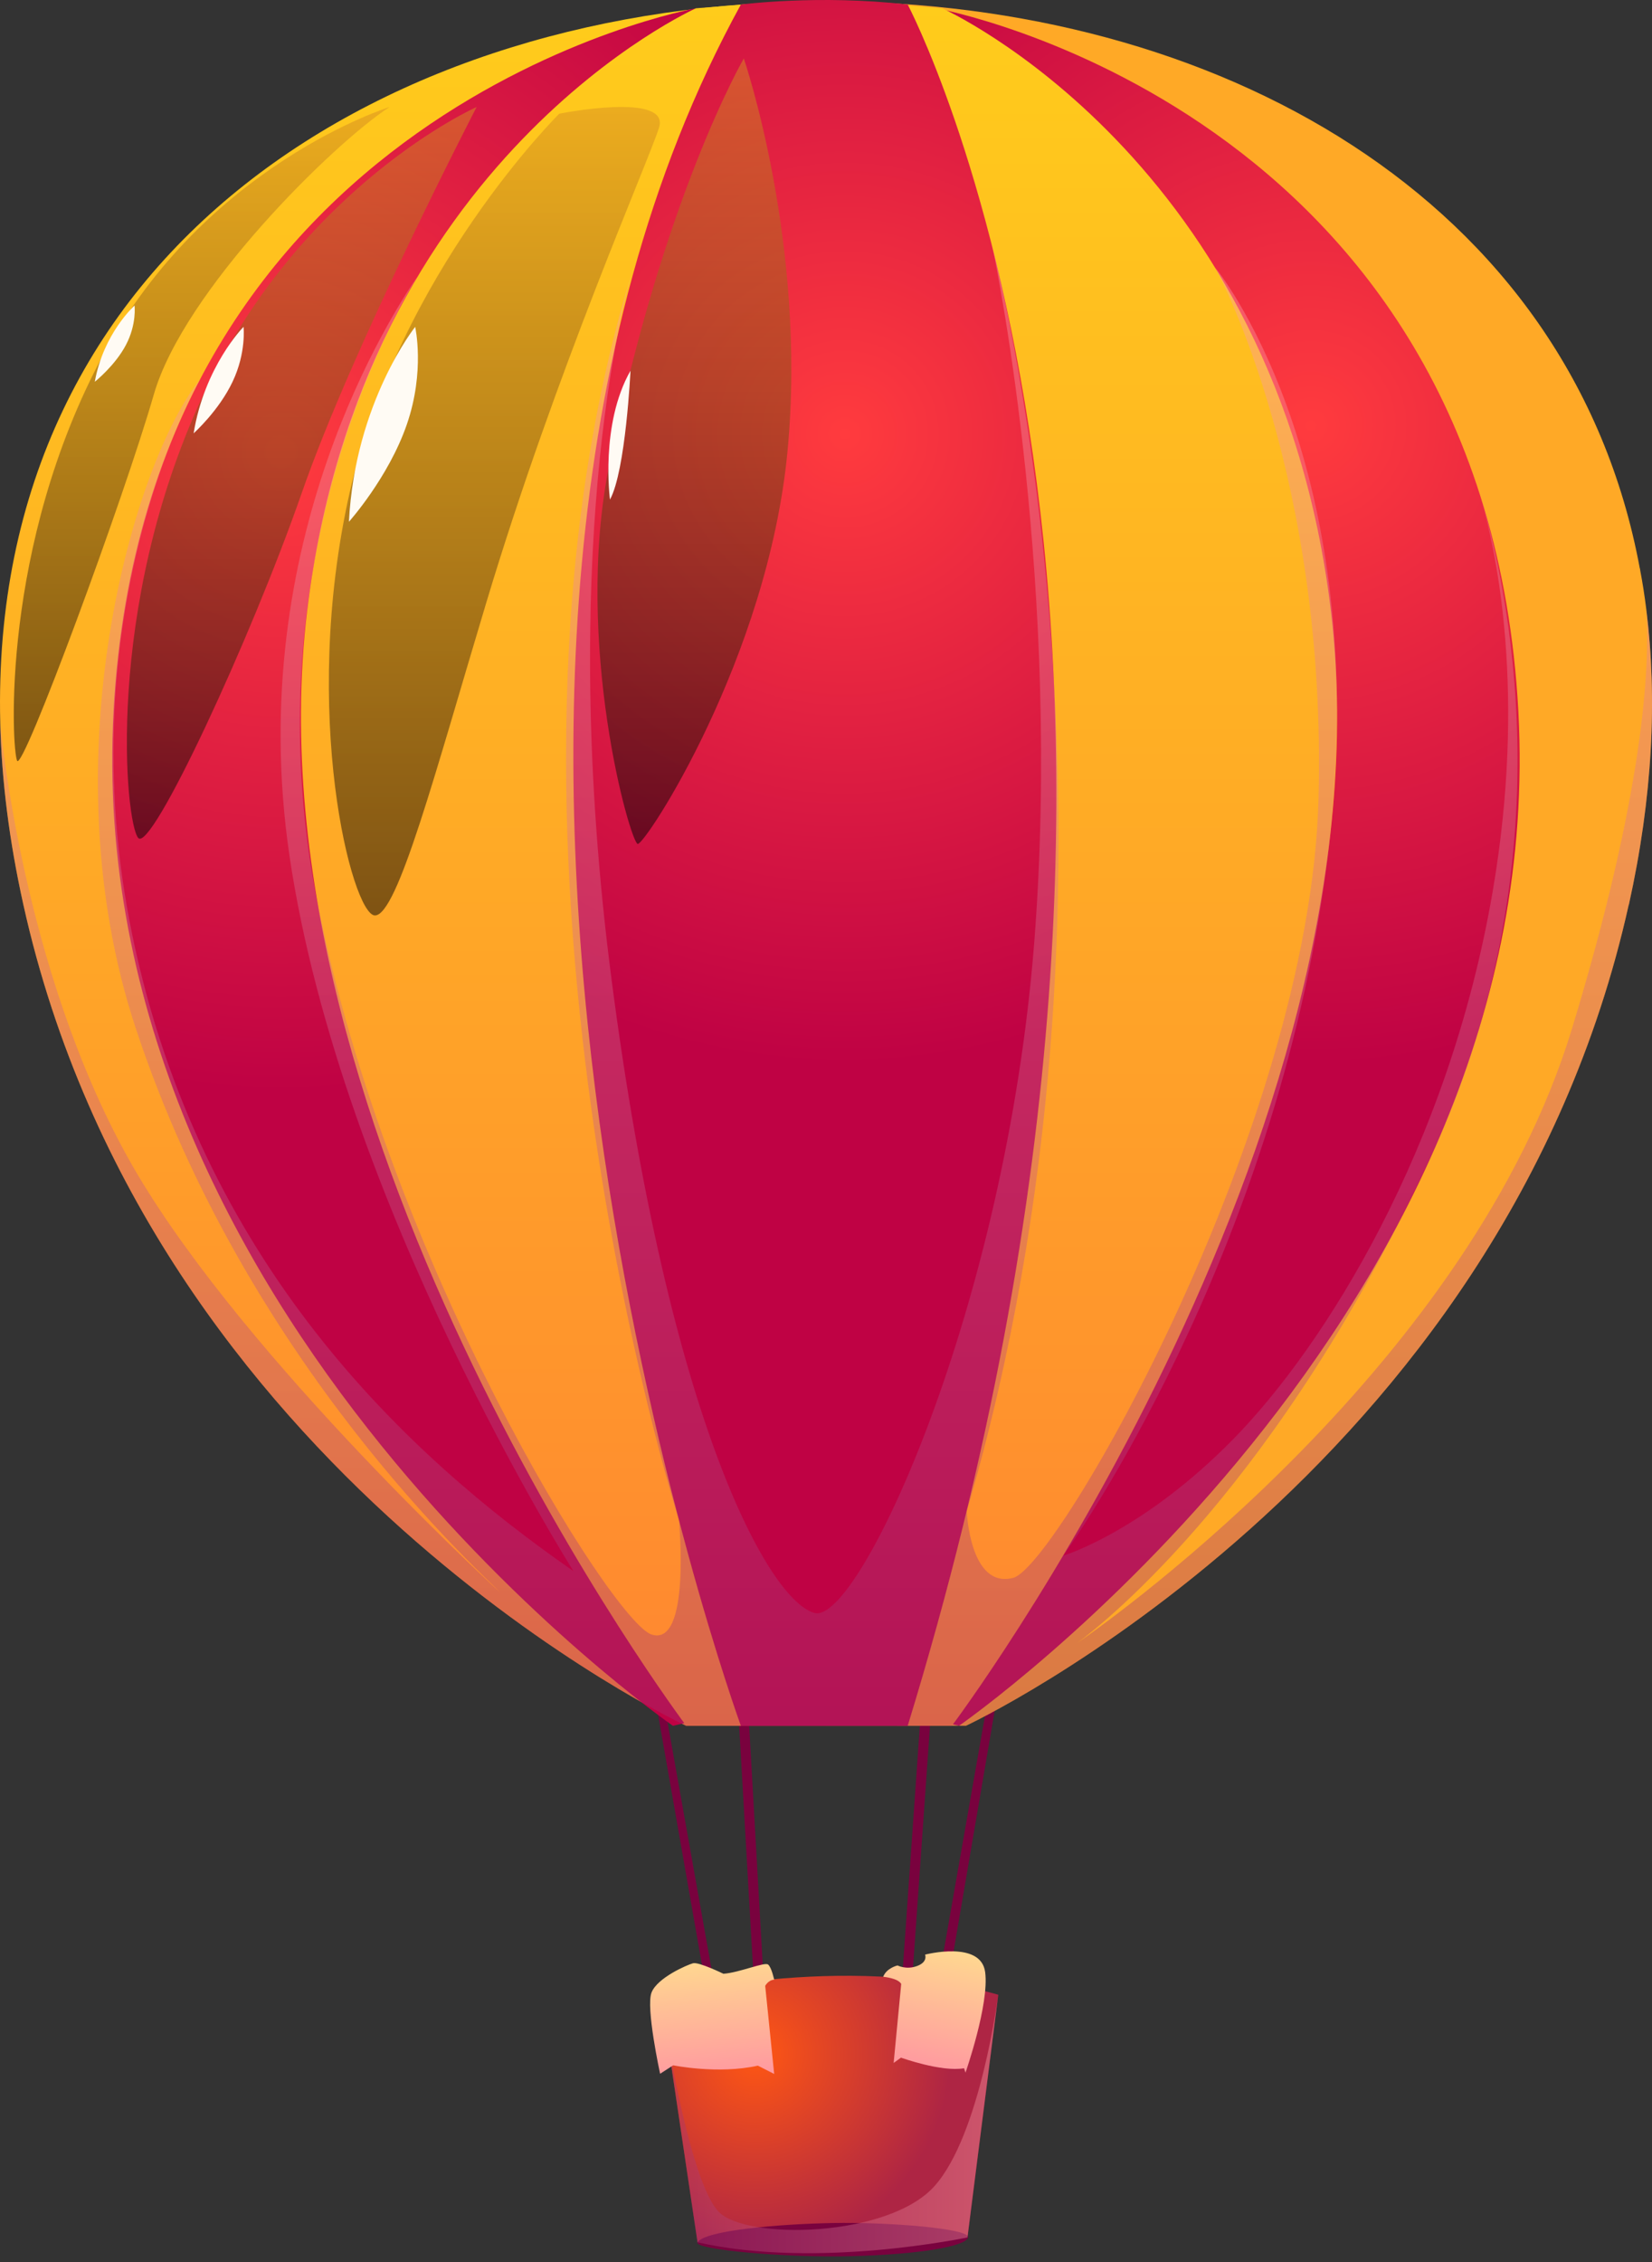<svg width="57" height="78" viewBox="0 0 57 78" fill="none" xmlns="http://www.w3.org/2000/svg">
<rect x="0" y="0" width="57" height="78" fill="#333333" stroke="none"/>
<path fill-rule="evenodd" clip-rule="evenodd" d="M24.479 69.23L22.477 57.817H22.753L24.795 69.275L24.479 69.23Z" fill="#79023E"/>
<path fill-rule="evenodd" clip-rule="evenodd" d="M32.239 69.118L34.222 57.817H34.52L32.582 69.163L32.239 69.118Z" fill="#79023E"/>
<path fill-rule="evenodd" clip-rule="evenodd" d="M31.095 68.675L31.889 57.37H32.239L31.441 68.716L31.095 68.675Z" fill="#79023E"/>
<path fill-rule="evenodd" clip-rule="evenodd" d="M26.029 68.675L25.381 57.37H25.727L26.372 68.716L26.029 68.675Z" fill="#79023E"/>
<path fill-rule="evenodd" clip-rule="evenodd" d="M24.068 77.319L22.809 68.865C22.809 68.865 29.067 67.266 34.445 68.783L33.383 77.151C33.383 77.151 31.128 77.662 28.627 77.662C25.593 77.662 24.068 77.319 24.068 77.319Z" fill="url(#paint0_radial_30_1799)"/>
<path fill-rule="evenodd" clip-rule="evenodd" d="M24.069 77.319C23.912 77.565 27.065 77.859 29.369 77.799C31.747 77.736 33.331 77.457 33.402 77.151C33.473 76.845 30.655 76.618 28.735 76.655C26.816 76.692 24.326 76.912 24.069 77.319Z" fill="#79023E"/>
<path fill-rule="evenodd" clip-rule="evenodd" d="M28.5 0.048V59.51H23.674C23.674 59.51 5.175 50.885 0.806 31.193C0.318 28.998 0.057 26.907 0.009 24.935V24.927C-0.398 8.613 13.405 0.048 28.5 0.048Z" fill="url(#paint1_linear_30_1799)"/>
<path fill-rule="evenodd" clip-rule="evenodd" d="M56.198 31.193C51.822 50.885 33.324 59.51 33.324 59.51H28.5V0.048C41.863 0.048 54.204 6.761 56.582 19.612L56.59 19.62V19.65C56.675 20.097 56.746 20.548 56.802 21.003C57.186 24.074 57.026 27.473 56.202 31.193H56.198Z" fill="url(#paint2_linear_30_1799)"/>
<path fill-rule="evenodd" clip-rule="evenodd" d="M24.009 0.286C24.009 0.286 5.052 3.693 3.918 24.525C2.785 45.357 23.218 59.51 23.218 59.51L24.907 59.118L24.009 0.286Z" fill="url(#paint3_radial_30_1799)"/>
<path fill-rule="evenodd" clip-rule="evenodd" d="M32.299 0.286C32.299 0.286 51.256 3.693 52.389 24.525C53.522 45.357 33.089 59.51 33.089 59.51L31.4 59.118L32.299 0.286Z" fill="url(#paint4_radial_30_1799)"/>
<path fill-rule="evenodd" clip-rule="evenodd" d="M25.954 0.133L24.013 0.286C24.013 0.286 12.473 5.437 10.598 21.066C8.418 39.225 23.677 59.51 23.677 59.51H25.567L25.954 0.133Z" fill="url(#paint5_linear_30_1799)"/>
<path fill-rule="evenodd" clip-rule="evenodd" d="M30.565 0.133L32.507 0.286C32.507 0.286 44.047 5.437 45.922 21.066C48.102 39.225 32.843 59.51 32.843 59.51H30.953L30.565 0.133Z" fill="url(#paint6_linear_30_1799)"/>
<path fill-rule="evenodd" clip-rule="evenodd" d="M25.563 59.51C25.563 59.51 12.558 23.82 25.563 0.156C25.563 0.156 28.243 -0.195 31.318 0.156C31.318 0.156 42.861 21.882 31.318 59.513H25.563V59.51Z" fill="url(#paint7_radial_30_1799)"/>
<path style="mix-blend-mode:multiply" opacity="0.39" fill-rule="evenodd" clip-rule="evenodd" d="M56.198 31.193C51.822 50.885 33.324 59.51 33.324 59.51H23.674C23.674 59.51 5.175 50.885 0.806 31.193C0.318 28.998 0.057 26.907 0.009 24.935C0.031 25.192 0.784 33.37 4.392 39.881C7.933 46.281 16.659 54.366 17.251 54.906C16.696 54.299 8.518 47.086 4.675 35.431C1.623 26.165 4.619 15.911 6.897 13.093C6.718 13.429 2.282 21.23 4.564 32.24C6.904 43.527 14.024 50.18 19.786 54.176C19.786 54.176 11.75 41.477 9.987 29.501C8.38 18.591 13.591 10.749 14.411 9.515C13.606 10.835 8.667 19.489 10.937 31.037C13.405 43.586 21.117 55.905 22.477 56.36C23.845 56.818 23.427 52.413 23.427 52.413C23.427 52.413 15.891 28.744 21.78 9.47C21.467 10.588 19.227 19.277 21.094 33.724C23.088 49.14 26.581 55.257 28.12 55.622C28.109 55.622 28.131 55.622 28.12 55.622C29.645 55.965 34.699 45.13 35.687 32.471C36.633 20.317 34.427 9.399 34.248 8.538C34.561 9.742 39.731 30.336 33.357 52.107C33.357 52.107 33.458 54.806 34.964 54.407C36.469 54.008 45.191 38.894 45.493 27.566C45.788 16.582 42.154 9.645 41.937 9.235C42.262 9.638 47.517 16.451 45.776 29.821C44.006 43.389 36.909 53.333 36.686 53.643C36.85 53.594 39.503 52.733 42.56 49.617C45.713 46.397 49.988 39.594 51.505 30.727C52.668 23.925 51.643 19.079 51.103 17.193C51.964 20.052 54.159 29.553 49.373 39.881C44.155 51.164 38.184 55.901 37.166 56.658C38.665 55.618 50.745 46.948 54.237 35.476C56.724 27.313 56.936 22.985 56.802 21.006C57.186 24.078 57.026 27.477 56.202 31.197L56.198 31.193Z" fill="url(#paint8_linear_30_1799)"/>
<path style="mix-blend-mode:screen" opacity="0.5" fill-rule="evenodd" clip-rule="evenodd" d="M19.297 3.92C19.297 3.92 13.777 9.37 12.062 16.996C10.348 24.622 12.152 31.536 12.931 31.566C13.71 31.596 15.029 26.597 16.77 20.809C19.193 12.747 22.339 5.654 22.738 4.405C23.136 3.156 19.297 3.92 19.297 3.92Z" fill="url(#paint9_linear_30_1799)"/>
<path style="mix-blend-mode:screen" opacity="0.5" fill-rule="evenodd" clip-rule="evenodd" d="M25.664 2.016C25.664 2.016 22.865 6.828 21.016 16.056C19.786 22.203 21.75 29.065 22.004 29.102C22.257 29.139 26.495 22.695 27.173 15.55C27.852 8.401 25.664 2.016 25.664 2.016Z" fill="url(#paint10_linear_30_1799)"/>
<path style="mix-blend-mode:screen" opacity="0.5" fill-rule="evenodd" clip-rule="evenodd" d="M16.446 3.689C16.446 3.689 10.363 6.388 6.979 13.69C3.595 20.988 4.318 28.401 4.772 28.897C5.227 29.393 8.634 22.091 10.412 16.996C12.186 11.9 16.446 3.689 16.446 3.689Z" fill="url(#paint11_linear_30_1799)"/>
<path style="mix-blend-mode:screen" opacity="0.5" fill-rule="evenodd" clip-rule="evenodd" d="M13.442 3.689C13.442 3.689 7.094 5.665 3.557 12.243C0.02 18.818 0.4 25.814 0.59 26.232C0.78 26.649 4.277 17.182 5.305 13.611C6.33 10.037 11.496 4.949 13.442 3.689Z" fill="url(#paint12_linear_30_1799)"/>
<path fill-rule="evenodd" clip-rule="evenodd" d="M21.046 17.227C21.046 17.227 20.699 14.633 21.754 12.784C21.754 12.784 21.59 16.235 21.046 17.227Z" fill="#FFFBF4"/>
<path fill-rule="evenodd" clip-rule="evenodd" d="M14.325 11.271C14.325 11.271 12.245 13.883 12.04 17.991C12.04 17.991 13.405 16.47 14.038 14.633C14.672 12.795 14.325 11.274 14.325 11.274V11.271Z" fill="#FFFBF4"/>
<path fill-rule="evenodd" clip-rule="evenodd" d="M8.403 11.271C8.403 11.271 7.057 12.624 6.681 14.942C6.681 14.942 7.553 14.163 8.026 13.16C8.503 12.158 8.403 11.271 8.403 11.271Z" fill="#FFFBF4"/>
<path fill-rule="evenodd" clip-rule="evenodd" d="M4.642 10.536C4.642 10.536 3.569 11.494 3.271 13.164C3.271 13.164 3.964 12.616 4.344 11.897C4.724 11.177 4.642 10.536 4.642 10.536Z" fill="#FFFBF4"/>
<path style="mix-blend-mode:multiply" opacity="0.39" fill-rule="evenodd" clip-rule="evenodd" d="M23.01 70.173C23.01 70.173 23.834 75.276 24.796 76.267C25.757 77.255 30.644 77.155 32.235 75.391C33.827 73.629 34.442 68.783 34.442 68.783L33.38 77.151C33.38 77.151 28.198 78.254 24.065 77.319L23.006 70.173H23.01Z" fill="url(#paint13_linear_30_1799)"/>
<path fill-rule="evenodd" clip-rule="evenodd" d="M24.96 68.06C24.96 68.06 24.106 67.642 23.909 67.698C23.711 67.754 22.686 68.19 22.481 68.705C22.276 69.219 22.776 71.508 22.776 71.508L23.227 71.217C23.227 71.217 24.781 71.534 26.149 71.228L26.712 71.515L26.402 68.477C26.402 68.477 26.51 68.272 26.712 68.265C26.712 68.265 26.622 67.84 26.503 67.743C26.384 67.642 25.508 68.023 24.96 68.06Z" fill="url(#paint14_linear_30_1799)"/>
<path fill-rule="evenodd" clip-rule="evenodd" d="M30.469 68.164C30.469 68.164 30.979 68.205 31.095 68.41L30.834 71.135L31.087 70.952C31.087 70.952 32.481 71.456 33.264 71.318L33.313 71.47C33.313 71.47 34.14 69.104 33.991 68C33.842 66.897 31.919 67.4 31.919 67.4C31.919 67.4 32.023 67.65 31.647 67.791C31.27 67.933 30.968 67.773 30.968 67.773C30.968 67.773 30.588 67.859 30.473 68.164H30.469Z" fill="url(#paint15_linear_30_1799)"/>
<defs>
<radialGradient id="paint0_radial_30_1799" cx="0" cy="0" r="1" gradientUnits="userSpaceOnUse" gradientTransform="translate(26.051 70.814) scale(6.821)">
<stop stop-color="#FF5713"/>
<stop offset="0.99" stop-color="#AE2544"/>
</radialGradient>
<linearGradient id="paint1_linear_30_1799" x1="14.251" y1="59.509" x2="14.251" y2="0.048" gradientUnits="userSpaceOnUse">
<stop stop-color="#FF8631"/>
<stop offset="1" stop-color="#FFCC1B"/>
</linearGradient>
<linearGradient id="paint2_linear_30_1799" x1="42.75" y1="-0.001" x2="42.75" y2="-0.001" gradientUnits="userSpaceOnUse">
<stop stop-color="#FF8631"/>
<stop offset="1" stop-color="#FFCC1B"/>
</linearGradient>
<radialGradient id="paint3_radial_30_1799" cx="0" cy="0" r="1" gradientUnits="userSpaceOnUse" gradientTransform="translate(9.714 15.639) scale(22.218)">
<stop stop-color="#FF3B3E"/>
<stop offset="0.99" stop-color="#BF0244"/>
</radialGradient>
<radialGradient id="paint4_radial_30_1799" cx="0" cy="0" r="1" gradientUnits="userSpaceOnUse" gradientTransform="translate(45.225 14.729) rotate(-180) scale(22.218 22.218)">
<stop stop-color="#FF3B3E"/>
<stop offset="0.99" stop-color="#BF0244"/>
</radialGradient>
<linearGradient id="paint5_linear_30_1799" x1="18.168" y1="59.51" x2="18.168" y2="0.133" gradientUnits="userSpaceOnUse">
<stop stop-color="#FF8631"/>
<stop offset="1" stop-color="#FFCC1B"/>
</linearGradient>
<linearGradient id="paint6_linear_30_1799" x1="38.352" y1="59.51" x2="38.352" y2="0.133" gradientUnits="userSpaceOnUse">
<stop stop-color="#FF8631"/>
<stop offset="1" stop-color="#FFCC1B"/>
</linearGradient>
<radialGradient id="paint7_radial_30_1799" cx="0" cy="0" r="1" gradientUnits="userSpaceOnUse" gradientTransform="translate(29.145 15.043) scale(21.849 21.849)">
<stop stop-color="#FF3B3E"/>
<stop offset="0.99" stop-color="#BF0244"/>
</radialGradient>
<linearGradient id="paint8_linear_30_1799" x1="28.504" y1="59.51" x2="28.504" y2="8.535" gradientUnits="userSpaceOnUse">
<stop stop-color="#9F2F70"/>
<stop offset="1" stop-color="#FFA2A8"/>
</linearGradient>
<linearGradient id="paint9_linear_30_1799" x1="17.057" y1="31.566" x2="17.057" y2="3.689" gradientUnits="userSpaceOnUse">
<stop/>
<stop offset="1" stop-color="#D99022"/>
</linearGradient>
<linearGradient id="paint10_linear_30_1799" x1="23.957" y1="29.102" x2="23.957" y2="2.016" gradientUnits="userSpaceOnUse">
<stop/>
<stop offset="1" stop-color="#D99022"/>
</linearGradient>
<linearGradient id="paint11_linear_30_1799" x1="10.412" y1="28.919" x2="10.412" y2="3.689" gradientUnits="userSpaceOnUse">
<stop/>
<stop offset="1" stop-color="#D99022"/>
</linearGradient>
<linearGradient id="paint12_linear_30_1799" x1="6.96" y1="26.247" x2="6.96" y2="3.689" gradientUnits="userSpaceOnUse">
<stop/>
<stop offset="1" stop-color="#D99022"/>
</linearGradient>
<linearGradient id="paint13_linear_30_1799" x1="23.01" y1="73.237" x2="34.446" y2="73.237" gradientUnits="userSpaceOnUse">
<stop stop-color="#9F2F70"/>
<stop offset="1" stop-color="#FFA2A8"/>
</linearGradient>
<linearGradient id="paint14_linear_30_1799" x1="24.841" y1="71.672" x2="24.485" y2="67.637" gradientUnits="userSpaceOnUse">
<stop stop-color="#FF98A0"/>
<stop offset="1" stop-color="#FFD790"/>
</linearGradient>
<linearGradient id="paint15_linear_30_1799" x1="31.678" y1="71.336" x2="32.481" y2="67.213" gradientUnits="userSpaceOnUse">
<stop stop-color="#FF98A0"/>
<stop offset="1" stop-color="#FFD790"/>
</linearGradient>
</defs>
</svg>

